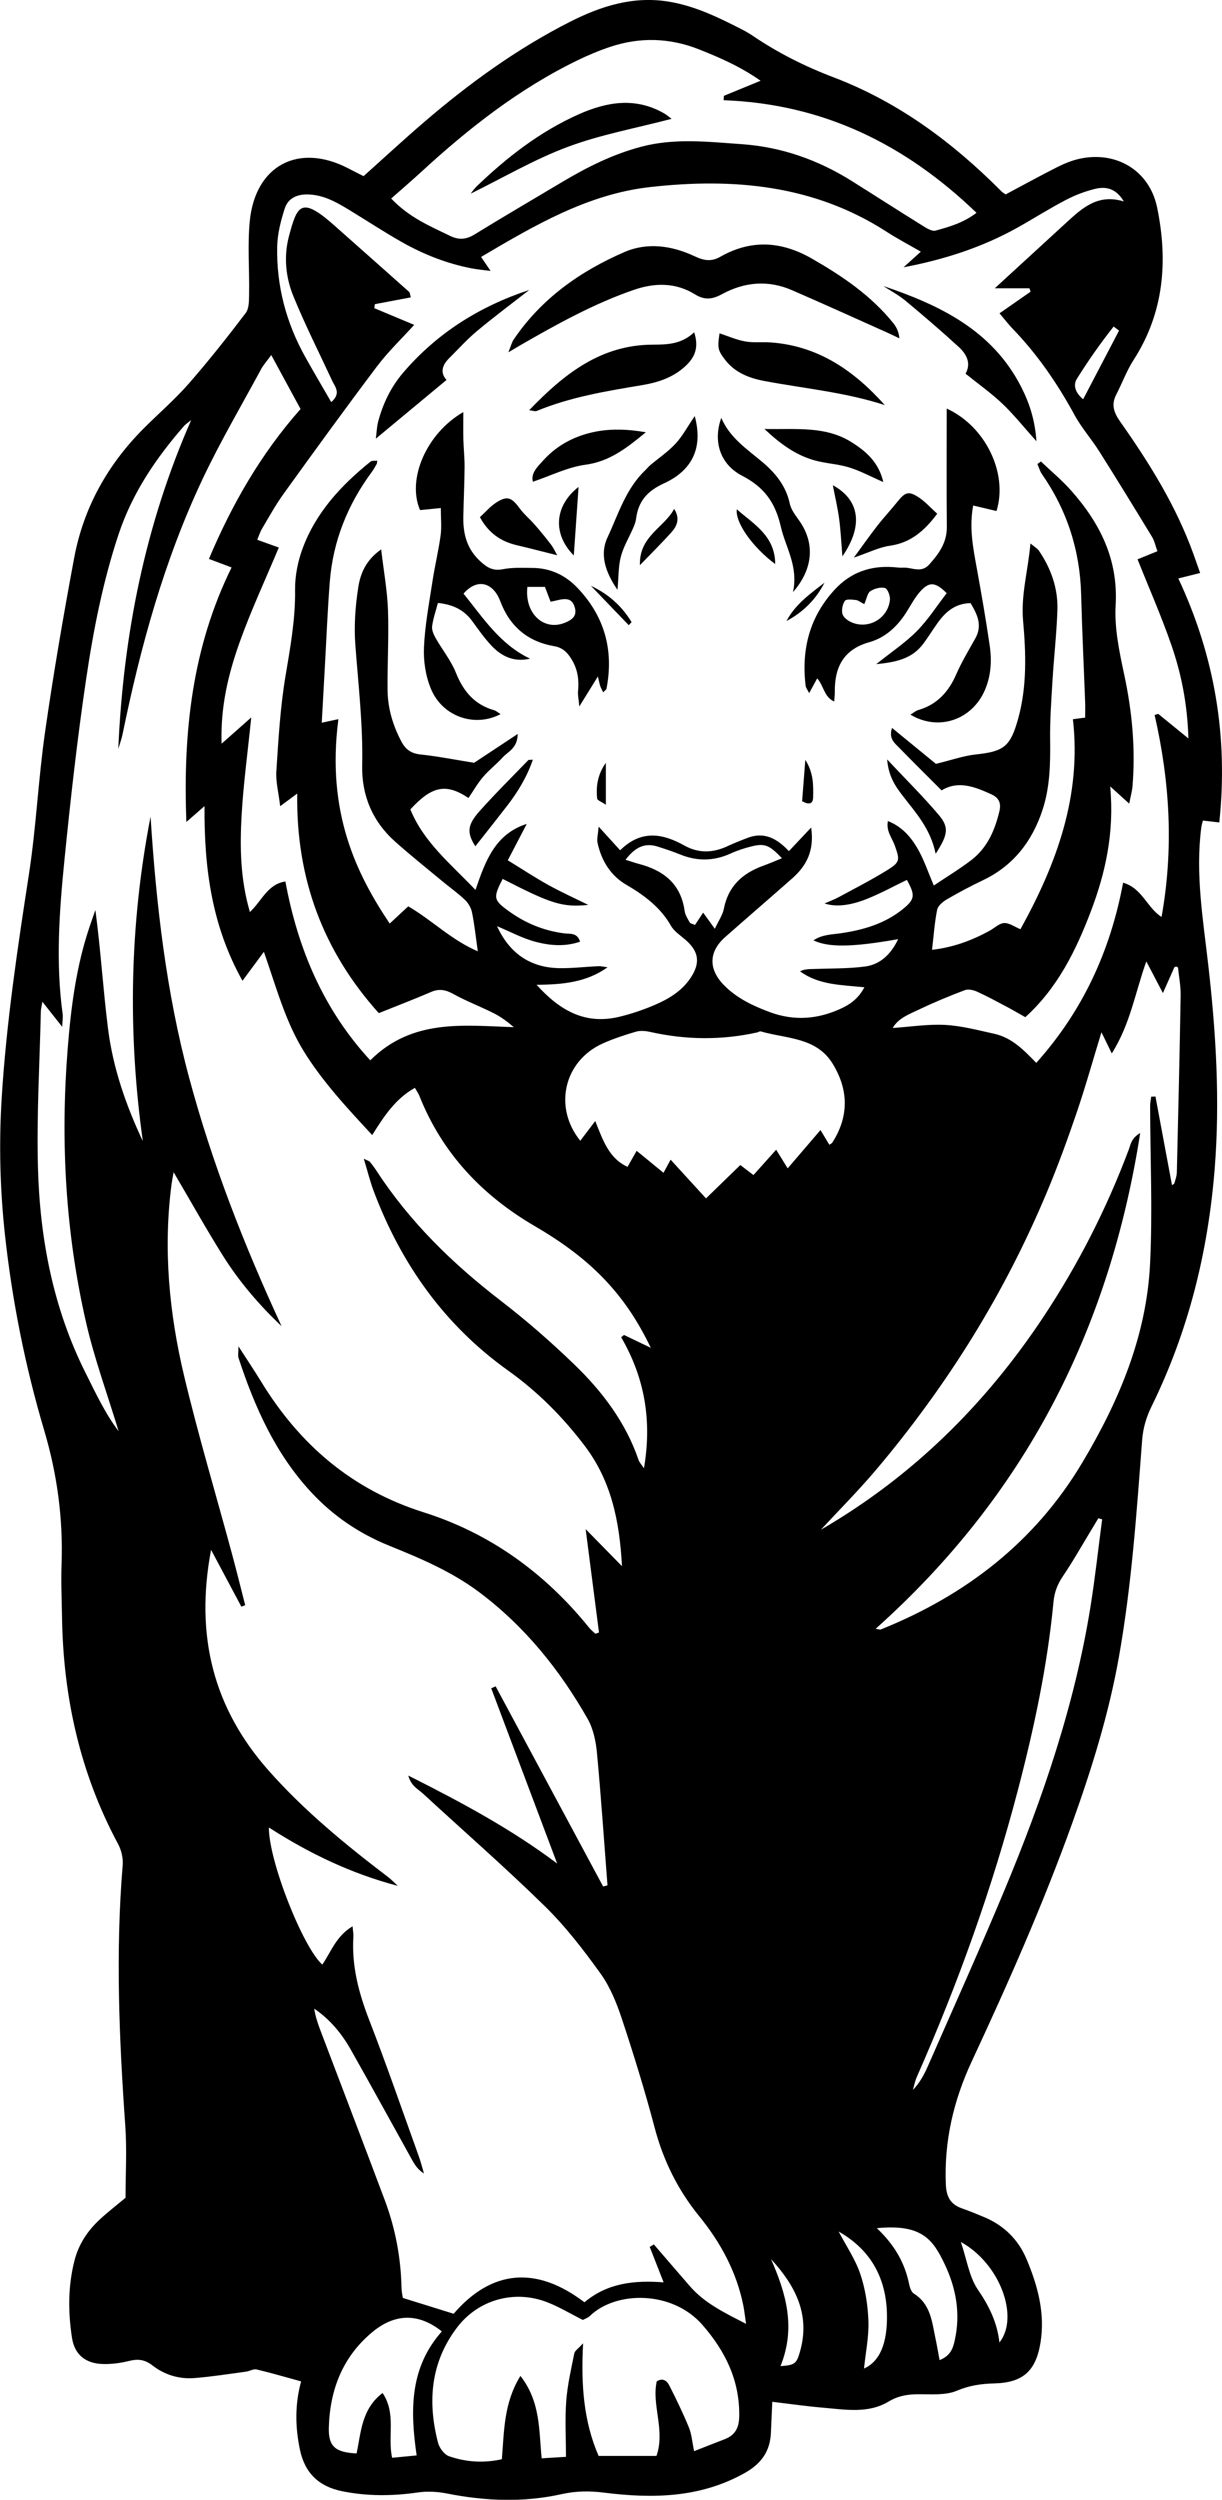 <?xml version="1.0" encoding="UTF-8"?>
<svg id="Capa_2" data-name="Capa 2" xmlns="http://www.w3.org/2000/svg" viewBox="0 0 320.66 655.75">
  <defs>
    <style>
      .cls-1 {
        fill: #000;
        stroke-width: 0px;
      }
    </style>
  </defs>
  <g id="Capa_1-2" data-name="Capa 1">
    <path class="cls-1" d="M95.4,46.21c5.39-4.82,10.63-9.68,16.06-14.33,11.77-10.09,24.28-19.15,38.15-26.18,8.09-4.1,16.56-6.8,25.88-5.27,6.87,1.13,12.99,4.12,19.08,7.23,1.01.52,2.01,1.08,2.95,1.72,6.63,4.5,13.71,8.05,21.21,10.9,17.04,6.48,31.32,17.11,44.08,29.94.23.23.52.39,1.06.79,4.43-2.36,8.96-4.85,13.57-7.18,1.87-.94,3.88-1.76,5.92-2.2,9.54-2.05,18.27,3.05,20.28,12.82,2.87,13.93,1.84,27.53-6.17,39.96-1.83,2.83-3,6.09-4.56,9.1-1.4,2.69-.59,4.79,1.07,7.15,7.62,10.8,14.58,21.99,19.12,34.5.59,1.63,1.16,3.28,1.82,5.15-2.02.5-3.54.88-5.72,1.43,9.56,20.4,13.11,41.57,10.75,64.01-1.6-.19-2.83-.33-4.3-.5-.14.57-.34,1.16-.42,1.77-1.6,12.25.49,24.32,1.86,36.43,2.01,17.67,3.06,35.34,1.65,53.14-1.73,21.84-6.91,42.69-16.58,62.38-1.39,2.83-2.22,5.67-2.46,8.83-1.44,19-2.75,38.02-6.08,56.81-2.65,14.96-7.15,29.41-12.27,43.67-7.65,21.31-16.82,41.99-26.37,62.5-4.75,10.19-7.25,20.84-6.79,32.18.13,3.21,1.14,5.26,4.17,6.33,1.99.7,3.95,1.5,5.9,2.32,5.19,2.19,8.94,5.85,11.13,11.06,2.94,7,4.88,14.2,3.64,21.86-1.21,7.48-4.64,10.52-12.15,10.7-3.42.08-6.52.54-9.8,1.92-2.97,1.25-6.69.9-10.08.92-2.82.01-5.28.39-7.83,1.92-5.36,3.22-11.37,2.1-17.18,1.61-4.33-.37-8.64-.99-13.34-1.55-.13,3.02-.25,5.59-.36,8.16-.21,4.82-2.52,8.06-6.78,10.47-11.71,6.61-24.26,6.8-37.03,5.2-3.78-.48-7.35-.44-11.09.39-9.99,2.23-20.02,1.84-30.04-.15-2.49-.49-5.18-.66-7.68-.29-6.68.97-13.27,1.02-19.9-.32-6.12-1.24-9.77-4.77-11.06-10.86-1.27-5.99-1.34-11.95.3-17.95-3.96-1.08-7.78-2.21-11.66-3.13-.84-.2-1.86.45-2.81.58-4.51.6-9.01,1.32-13.54,1.68-4.02.32-7.87-.88-10.99-3.31-2.09-1.63-3.89-1.75-6.25-1.16-2.18.54-4.5.84-6.74.78-4.58-.12-7.46-2.45-8.14-6.91-1.04-6.8-1.05-13.64.7-20.37,1.1-4.21,3.45-7.73,6.61-10.65,2.14-1.98,4.46-3.77,6.75-5.68,0-6.23.38-12.6-.07-18.91-1.61-22.77-2.57-45.53-.68-68.33.15-1.81-.33-3.92-1.19-5.53-10.02-18.63-14.42-38.62-14.73-59.63-.07-4.56-.29-9.13-.12-13.68.43-11.99-1.12-23.64-4.54-35.17-4.96-16.72-8.38-33.8-10.29-51.15-1.32-12.01-1.62-24.04-.88-36.1,1.22-19.69,4.13-39.16,7.14-58.63,1.91-12.38,2.46-24.97,4.24-37.37,2.19-15.29,4.81-30.54,7.65-45.73,2.46-13.15,8.77-24.42,18.22-33.9,3.91-3.92,8.14-7.55,11.78-11.7,5.24-5.99,10.19-12.25,15-18.59.92-1.21.86-3.31.89-5.01.11-6.34-.43-12.73.17-19.02,1.42-14.75,12.86-20.71,25.92-13.88,1.28.67,2.58,1.32,3.99,2.03ZM50.24,110.14c-.68.56-1.45,1.04-2.02,1.69-7.33,8.4-13.48,17.5-17.06,28.21-4.14,12.4-6.64,25.19-8.55,38.05-2.34,15.78-4.11,31.65-5.7,47.52-1.35,13.45-2.33,26.95-.46,40.46.1.73-.05,1.5-.13,3.29-1.99-2.52-3.39-4.29-5.2-6.58-.22,1.34-.39,1.93-.4,2.53-.31,13.67-1.13,27.36-.76,41.01.51,18.7,4,36.89,12.49,53.82,2.64,5.26,5.12,10.63,8.68,15.31-2.89-9.53-6.32-18.86-8.53-28.47-5.43-23.66-6.76-47.67-4.84-71.87.85-10.73,2.2-21.38,5.63-31.65.53-1.58,1.09-3.16,1.64-4.74,1.41,10.55,2.02,20.86,3.31,31.08,1.3,10.31,4.68,20.1,9.14,29.55-4-28.56-3.45-56.9,2.03-85.14,1.48,23.15,4.1,46.07,10.12,68.5,6.03,22.46,14.46,44.02,24.26,65.18-5.96-5.63-11.19-11.77-15.48-18.62-4.32-6.9-8.3-14.03-12.85-21.77-.28,1.61-.44,2.36-.54,3.12-2.23,17.03-.63,33.87,3.32,50.43,3.74,15.66,8.36,31.11,12.56,46.66,1.2,4.44,2.3,8.91,3.44,13.36-.33.14-.67.27-1,.41-2.49-4.67-4.98-9.34-7.95-14.92-4.29,22.68.69,41.65,15.13,57.94,9.32,10.52,20.16,19.41,31.32,27.9.91.69,1.69,1.54,2.53,2.31-12.2-3.22-23.24-8.5-33.81-15.31-.07,8.68,8.86,31.33,14.01,35.97,2.32-3.36,3.65-7.52,7.95-10.05.1,1.26.26,2.01.21,2.75-.47,7.64,1.4,14.76,4.16,21.85,4.59,11.83,8.72,23.83,13.02,35.77.53,1.46.9,2.98,1.34,4.47-1.53-.95-2.33-2.16-3.04-3.42-5.38-9.67-10.68-19.38-16.13-29.01-2.39-4.23-5.43-7.96-9.62-10.8.29,1.96.89,3.76,1.56,5.54,5.65,14.91,11.36,29.79,16.96,44.72,2.76,7.37,4.21,15.03,4.38,22.92.02,1.1.28,2.19.35,2.7,4.55,1.42,8.66,2.7,13.33,4.15,9.89-11.48,21.6-12.69,34.32-3.01,6.01-5.04,13-5.82,20.78-5.23-1.4-3.57-2.53-6.43-3.65-9.3.36-.22.73-.43,1.09-.65,3.15,3.66,6.29,7.32,9.46,10.97,3.87,4.45,8.98,6.91,14.73,9.86-.33-2.24-.46-3.51-.71-4.76-1.77-8.83-5.93-16.52-11.55-23.43-5.65-6.94-9.47-14.67-11.75-23.35-2.53-9.59-5.47-19.09-8.59-28.51-1.37-4.13-3.08-8.35-5.59-11.84-4.45-6.19-9.17-12.33-14.6-17.65-10.34-10.14-21.27-19.67-31.92-29.49-1.32-1.22-3.2-2.04-3.92-4.79,13.91,6.99,26.97,14,39.06,23.07-5.77-15.32-11.53-30.64-17.3-45.97.39-.17.77-.34,1.16-.51,9.4,17.5,18.81,35.01,28.21,52.51.38-.1.76-.2,1.14-.3-.9-11.61-1.68-23.22-2.77-34.81-.28-3.01-.96-6.25-2.42-8.83-7.3-12.85-16.42-24.19-28.34-33.17-7.26-5.47-15.47-8.94-23.77-12.3-7.82-3.16-14.62-7.76-20.38-13.94-9.44-10.13-14.89-22.39-19.14-35.31-.2-.59-.02-1.31-.02-3.05,2.39,3.71,4.19,6.39,5.88,9.15,10.12,16.59,23.83,28.43,42.71,34.4,17.49,5.52,31.9,15.98,43.45,30.29.47.58,1.08,1.05,1.62,1.57.32-.11.64-.22.95-.33-1.13-8.71-2.25-17.43-3.5-27.12,3.31,3.38,6.07,6.19,9.53,9.72-.63-12.06-2.91-22.49-9.74-31.52-5.73-7.58-12.38-14.26-20.13-19.79-16.71-11.93-28.03-27.9-35.23-46.95-1-2.64-1.66-5.39-2.65-8.63,1.03.51,1.41.59,1.59.81.62.75,1.21,1.53,1.74,2.35,8.72,13.4,19.95,24.35,32.58,34.07,6.69,5.15,13.1,10.74,19.18,16.6,7.44,7.15,13.64,15.3,17.04,25.26.19.55.65,1.01,1.39,2.12,2.15-12.63.15-23.82-5.98-34.37.25-.2.49-.4.74-.6,2.02.97,4.04,1.93,7.04,3.37-3.32-6.89-6.89-12.22-11.29-17.03-5.55-6.08-12.12-10.79-19.2-14.92-13.77-8.04-24.23-19.07-30.2-34.05-.28-.71-.74-1.35-1.21-2.2-5.14,2.86-8.12,7.48-11.21,12.39-6.76-7.29-13.06-14.06-17.97-22.01-4.86-7.87-7.2-16.79-10.45-26.06-2.1,2.84-3.68,4.97-5.62,7.6-8.08-14.46-10.07-29.55-9.96-45.82-1.9,1.66-3.02,2.64-4.76,4.15-.92-23.72,1.58-45.89,11.86-66.76-2.28-.86-4.07-1.53-5.95-2.24,6.08-14.36,13.63-27.56,24.05-39.32-2.56-4.72-5-9.2-7.69-14.16-1.19,1.65-2.07,2.61-2.67,3.72-5.18,9.59-10.72,19.01-15.37,28.85-10.06,21.31-16.26,43.89-20.98,66.92-.27,1.3-.74,2.55-1.12,3.83,1.31-29.92,7.03-58.75,19.15-86.3ZM100.02,144.12c.67,5.73,1.61,10.83,1.79,15.96.25,6.99-.19,14-.11,21,.06,4.78,1.41,9.3,3.68,13.54,1.08,2.02,2.56,3.05,4.98,3.3,4.48.47,8.91,1.36,14.05,2.18,3.08-2.04,6.92-4.57,11.44-7.56-.05,3.73-2.5,4.58-3.9,6.11-1.64,1.8-3.61,3.31-5.19,5.16-1.45,1.7-2.57,3.68-3.83,5.53-5.84-3.91-9.57-3.2-15.25,2.99,3.49,8.58,10.57,14.28,17.09,21.12,2.63-7.71,5.19-14.67,13.45-17.32-1.59,3.05-3.17,6.09-4.97,9.55,3.83,2.35,7.21,4.58,10.74,6.53,3.38,1.87,6.92,3.46,10.38,5.17-6.82.69-9.78-.31-22.47-6.82-2.53,4.92-2.42,5.53,1.5,8.38,4.43,3.22,9.33,5.25,14.79,5.92,1.43.17,3.29-.25,4.02,2.17-4,1.37-7.9,1.01-11.56.06-3.52-.91-6.81-2.71-10.23-4.13,3.21,6.96,8.55,10.88,16.35,11.01,3.41.06,6.82-.37,10.23-.51.81-.03,1.62.18,2.43.28-5.49,3.92-11.63,4.55-18.63,4.59,6.26,6.96,12.94,10.49,21.66,8.41,3.15-.75,6.27-1.81,9.25-3.08,3.76-1.6,7.27-3.7,9.59-7.26,2.52-3.87,2.07-6.83-1.41-9.85-1.35-1.17-2.99-2.22-3.83-3.7-2.78-4.88-7.01-8-11.71-10.75-4.17-2.44-6.51-6.31-7.54-10.94-.24-1.08.12-2.3.27-4.32,2.25,2.47,3.82,4.19,5.65,6.21,5.53-5.46,11.15-4.43,16.87-1.24,3.7,2.07,7.45,1.95,11.24.19,1.76-.82,3.58-1.54,5.4-2.23,4.4-1.67,7.78.31,10.77,3.51,1.98-2.1,3.67-3.89,5.84-6.2.89,6.06-1.22,10.03-4.94,13.32-5.85,5.16-11.76,10.25-17.61,15.41-4.35,3.83-4.46,8.42-.31,12.64,3.39,3.44,7.64,5.44,12.11,7.09,6.32,2.32,12.46,1.84,18.5-.93,2.5-1.14,4.65-2.66,6.22-5.62-6.15-.64-11.97-.58-16.89-4.19,1.21-.61,2.35-.57,3.49-.61,4.52-.17,9.09-.06,13.56-.65,4.1-.54,6.85-3.3,8.7-7.18-11.91,2.11-18.19,2.24-22.23.32,2.26-1.52,4.68-1.51,7-1.84,6.05-.86,11.8-2.53,16.62-6.49,3.03-2.49,3.09-3.57.9-7.53-3.5,1.68-6.92,3.57-10.52,5-4.66,1.85-8.31,2.1-11.08,1.18,1.39-.61,2.59-1.05,3.7-1.65,4.28-2.32,8.63-4.54,12.76-7.1,3.4-2.11,3.3-2.67,1.98-6.41-.71-2.01-2.34-3.82-1.82-6.46,3.63,1.43,5.91,4.07,7.63,6.95,1.79,2.99,2.88,6.4,4.42,9.96,3.42-2.3,6.76-4.31,9.84-6.67,4.19-3.22,6.19-7.82,7.38-12.87.51-2.15-.23-3.51-2.08-4.36-4.34-1.99-8.72-3.73-13.1-1.05-3.9-3.91-7.59-7.55-11.2-11.26-1.16-1.19-2.73-2.34-1.81-5.13,4.29,3.51,8.25,6.76,11.52,9.43,4.02-.97,7.25-2.13,10.57-2.48,7.33-.78,8.99-2.11,11.01-9.38,2.35-8.49,2.05-17.16,1.29-25.73-.59-6.78,1.31-13.07,1.93-20.23,1.09.91,1.81,1.3,2.22,1.89,3.19,4.7,5.05,9.91,4.86,15.6-.21,6.17-.92,12.33-1.29,18.5-.31,5.18-.69,10.38-.62,15.56.08,6.23-.04,12.41-2,18.36-2.71,8.21-7.63,14.63-15.63,18.44-3.23,1.54-6.39,3.22-9.48,5.02-1.05.61-2.33,1.68-2.54,2.73-.68,3.39-.91,6.87-1.34,10.5,5.65-.65,10.49-2.48,15.09-4.99,1.28-.7,2.51-1.95,3.81-2.03,1.33-.08,2.73.97,4.3,1.62,9.55-17.26,16.05-35.04,13.77-55.09,1.14-.15,2.03-.27,3.21-.42,0-1.39.04-2.68,0-3.96-.35-9.44-.81-18.87-1.05-28.31-.3-11.56-3.67-22.08-10.27-31.58-.55-.79-.81-1.77-1.21-2.67.31-.22.62-.45.93-.67,2.67,2.55,5.53,4.92,7.96,7.67,7.56,8.55,12.34,18.03,11.64,30.05-.35,6.05,1,12.31,2.28,18.33,2.06,9.64,2.95,19.3,2.15,29.12-.11,1.32-.49,2.61-.87,4.58-1.8-1.63-2.92-2.65-4.99-4.52,1.13,12.13-1.24,22.73-5.12,32.9-3.88,10.16-8.66,19.94-17.15,27.64-1.79-1-3.3-1.9-4.86-2.72-2.59-1.37-5.16-2.77-7.82-3.98-.95-.43-2.3-.73-3.2-.39-4.09,1.55-8.14,3.23-12.09,5.12-2.5,1.2-5.3,2.17-6.84,4.81,4.72-.32,9.28-1.05,13.78-.81,4.33.24,8.63,1.39,12.9,2.33,4.59,1.01,7.78,4.3,11,7.63,12.28-13.71,19.47-29.47,22.79-47.27,5.06,1.48,6.23,6.53,10.09,8.99,3.23-18.03,2.17-35.53-1.82-52.97.31-.1.62-.2.94-.31,2.4,1.96,4.8,3.91,7.93,6.46-.28-9.08-1.85-16.88-4.43-24.38-2.63-7.64-5.91-15.06-8.92-22.62,1.68-.69,3.3-1.35,5.21-2.12-.51-1.39-.75-2.68-1.39-3.73-4.56-7.5-9.14-14.98-13.82-22.39-2.08-3.3-4.72-6.27-6.57-9.68-4.47-8.2-9.69-15.81-16.18-22.54-1.2-1.24-2.25-2.63-3.47-4.07,2.99-2.08,5.57-3.88,8.16-5.68-.11-.3-.21-.59-.32-.89h-9.08c6.59-6.05,12.68-11.65,18.78-17.23,4.14-3.79,8.27-7.65,15.08-5.54-2.05-3.47-4.74-3.99-7.56-3.3-2.65.65-5.29,1.66-7.71,2.93-4.32,2.26-8.45,4.89-12.71,7.27-9.27,5.17-19.27,8.37-29.83,10.37,1.39-1.26,2.78-2.51,4.54-4.1-3.15-1.82-6.15-3.4-8.99-5.23-19.09-12.33-40.28-14.16-62.04-11.72-16.36,1.83-30.34,10.06-44.36,18.33.8,1.17,1.44,2.12,2.5,3.68-2.19-.29-3.63-.41-5.03-.69-6.45-1.26-12.51-3.63-18.2-6.85-4.53-2.56-8.89-5.42-13.33-8.13-3.48-2.13-6.95-4.24-11.22-4.4-2.93-.11-5.36.93-6.24,3.68-1.03,3.2-1.91,6.6-1.98,9.93-.23,10.29,2.33,19.99,7.35,29,2.19,3.92,4.48,7.79,6.83,11.87,2.66-2.34,1.01-3.97.23-5.64-3.42-7.36-7.09-14.63-10.16-22.13-2.06-5.03-2.57-10.57-1.14-15.86,2.05-7.61,3.03-10.25,10.74-3.71.37.32.74.64,1.1.96,6.57,5.82,13.14,11.64,19.69,17.48.19.17.18.57.41,1.42-3.16.6-6.3,1.19-9.43,1.78l-.13,1.06c3.47,1.45,6.95,2.9,10.46,4.37-3.32,3.66-6.85,7.02-9.75,10.87-8.32,11.03-16.43,22.22-24.51,33.43-2.09,2.89-3.82,6.05-5.65,9.13-.54.91-.86,1.95-1.28,2.95,2.12.76,3.91,1.4,5.66,2.03-3.55,8.49-7.33,16.57-10.31,24.94-2.94,8.27-5.02,16.83-4.7,26.52,2.8-2.48,4.92-4.36,7.78-6.89-.95,9.35-2.07,17.5-2.53,25.68-.47,8.35-.35,16.75,2.18,25.37,3.21-3.05,4.67-7.33,9.31-8.01,3.29,17.81,10.05,33.65,22.27,46.91,10.99-10.95,24.42-9.15,37.67-8.69-1.7-1.46-3.39-2.72-5.24-3.65-3.48-1.76-7.16-3.14-10.57-5.03-2.03-1.13-3.76-1.5-5.93-.55-4.43,1.91-8.95,3.63-13.69,5.54-14.55-16.18-21.75-35.26-21.4-57.6-1.71,1.26-2.8,2.07-4.48,3.31-.41-3.52-1.19-6.4-1-9.22.54-8.27,1.01-16.58,2.37-24.73,1.26-7.56,2.64-15.01,2.54-22.75-.05-3.64.71-7.49,1.98-10.92,3.49-9.43,10.12-16.58,17.84-22.78.37-.3,1.09-.16,1.74-.24-.07.53-.05.71-.12.83-.4.7-.78,1.42-1.26,2.07-6.35,8.57-10.21,18.12-11.06,28.77-.58,7.3-.87,14.62-1.28,21.93-.28,4.99-.55,9.97-.84,15.14,1.69-.36,2.96-.63,4.37-.93-3.22,24.58,4.83,40.74,13.46,53.62,1.63-1.51,3.23-3,4.87-4.52,6.31,3.69,11.36,8.87,18.25,11.8-.55-3.84-.88-7.04-1.52-10.19-.24-1.18-.96-2.45-1.83-3.28-1.88-1.79-4.02-3.3-6.02-4.96-4.13-3.43-8.32-6.77-12.32-10.34-5.95-5.29-8.82-12.15-8.65-19.99.23-10.62-1.01-21.12-1.8-31.67-.37-4.98,0-10.09.77-15.04.55-3.57,1.97-7.15,6.05-9.99ZM229.77,427.28c.78.1,1.14.26,1.39.16,22.25-8.96,40.38-22.89,52.81-43.71,9.63-16.12,16.87-33.2,17.81-52.15.69-13.8.05-27.67.02-41.51,0-.79.19-1.59.29-2.38.37-.02.74-.03,1.11-.05,1.45,7.77,2.9,15.54,4.34,23.27.17-.14.56-.3.63-.55.28-.93.62-1.88.64-2.83.37-15.46.74-30.92,1-46.39.04-2.41-.43-4.83-.69-7.25-.01-.12-.22-.26-.36-.31-.12-.04-.28.05-.58.11-.88,1.99-1.8,4.07-3.02,6.82-1.75-3.34-3.05-5.82-4.36-8.31-2.93,8.2-4.21,16.47-9.06,24.14-1.04-2.14-1.74-3.56-2.71-5.56-2.35,7.69-4.28,14.59-6.59,21.35-2.36,6.92-4.88,13.8-7.7,20.55-2.76,6.6-5.78,13.1-9.04,19.46-3.27,6.36-6.8,12.61-10.56,18.7-3.76,6.09-7.77,12.04-11.98,17.82-4.31,5.92-8.84,11.7-13.58,17.27-4.52,5.3-9.44,10.26-14.19,15.37,24.07-13.97,43.24-32.94,58.47-55.93,9.11-13.75,16.55-28.38,22.35-43.84.48-1.29.63-2.94,2.99-4.31-8.1,51.98-30.44,95.21-69.42,130.05ZM102.65,52.08c4.81,5.05,10.24,7.26,15.48,9.81,2.27,1.1,4.19.96,6.38-.38,7.62-4.69,15.35-9.19,23.03-13.78,6.59-3.93,13.4-7.33,20.88-9.28,8.71-2.27,17.5-1.24,26.24-.63,10.4.73,20.02,4.12,28.86,9.67,6.2,3.89,12.35,7.85,18.56,11.71,1.04.65,2.48,1.56,3.44,1.29,3.53-.98,7.15-1.97,10.72-4.66-18.76-18.06-40.34-28.59-66.35-29.54.02-.38.04-.76.06-1.15,3.02-1.24,6.04-2.48,9.63-3.96-5.38-3.76-10.69-6.06-16.11-8.21-7.74-3.07-15.53-3.29-23.38-.67-2.92.98-5.79,2.18-8.56,3.53-15.37,7.47-28.65,17.9-41.15,29.41-2.5,2.3-5.09,4.5-7.74,6.84ZM172.36,624.67c1.69-1.03,2.72.01,3.29,1.14,1.83,3.59,3.59,7.24,5.12,10.97.72,1.75.85,3.74,1.37,6.22,2.98-1.16,5.5-2.17,8.04-3.14,2.82-1.08,3.77-3.12,3.8-6.1.12-9.34-3.64-16.96-9.63-23.85-7.94-9.13-22.73-8.98-29.54-2.39-.55.53-1.36.78-1.87,1.06-3.3-1.66-6.24-3.44-9.39-4.66-8.58-3.32-18.08-.67-23.64,6.67-6.92,9.14-7.76,19.43-4.97,30.19.36,1.38,1.64,3.12,2.89,3.55,4.46,1.55,9.11,1.85,13.86.79.62-7.37.46-14.69,4.87-21.86,5.35,6.85,4.82,14.33,5.58,21.62,2.52-.15,4.56-.28,6.37-.39,0-5.3-.28-10.03.08-14.71.32-4.18,1.28-8.31,2.11-12.43.14-.69,1.03-1.22,2.31-2.65-.59,10.91.15,20.54,4.07,29.55h15.19c2.35-6.83-1.33-13.28.07-19.6ZM217.59,300.3c.29-.19.65-.31.81-.56,4.42-6.88,4.27-13.9.09-20.71-4.29-6.99-12.18-6.52-18.87-8.47-.26-.08-.61.2-.92.27-9.36,2.08-18.71,1.97-28.06-.12-1.21-.27-2.61-.41-3.77-.07-2.96.86-5.92,1.84-8.73,3.1-10.2,4.61-12.96,16.76-5.87,25.51,1.12-1.47,2.24-2.95,3.93-5.18,2.05,5.23,3.69,9.86,8.47,12.02.82-1.44,1.51-2.64,2.39-4.2,2.52,2.06,4.72,3.86,7.05,5.77.59-1.1,1.03-1.91,1.86-3.45,3.6,3.94,6.42,7.02,9.29,10.16,3.16-3.07,6.14-5.97,9-8.75,1.27.97,1.98,1.51,3.45,2.63,2.04-2.27,3.95-4.41,5.96-6.65.92,1.49,1.79,2.91,3.02,4.89,3.04-3.54,5.71-6.67,8.61-10.05.86,1.44,1.58,2.64,2.31,3.84ZM289.22,398.56c-.34-.09-.67-.19-1.01-.28-.63,1.06-1.26,2.11-1.9,3.16-2.44,4.03-4.76,8.14-7.39,12.03-1.42,2.1-2.23,4.17-2.47,6.7-1.59,16.72-5.08,33.1-9.32,49.31-6.76,25.85-15.76,50.92-26.55,75.35-.48,1.08-.7,2.28-1.04,3.43,1.81-1.88,2.96-4.02,3.93-6.23,6.78-15.48,13.74-30.89,20.24-46.5,9.96-23.92,18.31-48.36,22.44-74.05,1.22-7.61,2.05-15.29,3.06-22.93ZM115.93,611.58c-6.13-4.87-12.32-4.72-18.24.2-7.76,6.45-11.09,15.04-11.4,24.91-.16,5.03,1.6,6.63,7.28,6.91,1.18-5.5,1.24-11.59,6.82-15.86,3.67,5.47,1.25,11.42,2.51,17,2.2-.21,4.19-.41,6.43-.62-1.75-11.98-1.79-23.06,6.61-32.53ZM164.15,225.54c1.64.51,2.53.83,3.44,1.07,6.51,1.69,11.07,5.22,12.06,12.34.15,1.06.79,2.08,1.34,3.03.18.32.8.39,1.39.65.7-1.06,1.36-2.05,2.13-3.22.99,1.37,1.77,2.44,3.07,4.24,1.02-2.2,2.06-3.66,2.37-5.27,1.15-5.92,4.88-9.3,10.29-11.26,1.61-.58,3.18-1.27,4.95-1.98-3.29-3.46-4.48-3.96-7.94-3.12-1.88.46-3.75,1.07-5.51,1.87-4.39,2-8.75,2.08-13.21.28-1.95-.79-3.95-1.45-5.96-2.09-3.38-1.07-5.91.15-8.42,3.45ZM230.06,584.49c4.66,4.38,7.35,9.08,8.49,14.65.19.91.56,2.1,1.25,2.53,4.43,2.77,4.76,7.43,5.69,11.83.38,1.78.68,3.58,1.06,5.62,2.99-1.18,3.55-3.25,4-5.29,1.53-6.95.33-13.61-2.67-19.9-3.06-6.41-5.95-10.59-17.81-9.42ZM220.07,585.4c1.94,3.7,4.36,7.23,5.68,11.13,1.32,3.92,1.98,8.2,2.13,12.35.14,4.07-.72,8.17-1.16,12.45,4.16-1.85,6.18-6.67,6.02-14.28-.2-9.51-4.29-16.9-12.66-21.65ZM252.13,588.12c1.6,4.72,2.2,9.18,4.46,12.49,2.94,4.29,5.08,8.61,5.66,13.89,5.31-6.66.16-20.72-10.13-26.38ZM204.8,620.7c3.78-.27,4.22-.63,5.13-3.84,2.77-9.74-1.28-17.34-7.62-24.26,3.92,8.93,6.61,17.95,2.49,28.11ZM293.64,86.73c-.47-.36-.95-.71-1.42-1.07-3.46,4.39-6.69,8.98-9.65,13.73-1.06,1.71-.34,3.69,1.65,5.35,3.23-6.18,6.33-12.1,9.42-18.01Z"/>
    <path class="cls-1" d="M248.42,107.18c10.14,4.62,16.14,16.92,13.07,26.88-1.95-.46-3.92-.93-6.12-1.45-1.1,5.79-.02,11.17.97,16.59,1.22,6.71,2.39,13.44,3.37,20.19.57,3.89.35,7.8-1.22,11.53-3.35,7.91-12.16,10.99-19.59,6.55.79-.47,1.38-1.01,2.07-1.21,4.91-1.43,7.93-4.74,9.94-9.34,1.42-3.25,3.26-6.31,5-9.41,1.98-3.52.49-6.41-1.23-9.3-4.11.1-6.58,2.33-8.64,5.2-1.33,1.85-2.51,3.81-3.89,5.62-2.9,3.78-7.01,4.68-12.23,5.2,4.09-3.27,7.71-5.67,10.69-8.7,2.94-2.98,5.24-6.6,7.81-9.93-2.91-2.88-4.5-3.1-6.83-.57-1.41,1.53-2.43,3.44-3.54,5.24-2.39,3.89-5.58,6.96-9.96,8.2-6.87,1.94-9.14,6.69-9.03,13.23.01.64-.09,1.28-.16,2.33-2.71-1.24-2.71-4.11-4.46-6.08-.68,1.26-1.31,2.41-2.11,3.87-.42-.84-.86-1.37-.93-1.94-1.14-9.54,1.03-18.09,7.69-25.27,4.17-4.49,9.37-6.29,15.41-5.83.81.06,1.63.18,2.44.13,2.29-.16,4.72,1.57,6.87-.8,2.57-2.85,4.67-5.75,4.64-9.86-.09-10.22-.03-20.45-.03-31.08ZM226.78,158.48c-1.06-.55-1.59-1.02-2.17-1.08-.99-.1-2.54-.3-2.9.21-.63.9-.93,2.41-.64,3.47.25.89,1.42,1.75,2.38,2.17,4.46,1.94,9.57-1.01,10.07-5.89.11-1.04-.61-2.92-1.29-3.11-1.15-.31-2.78.14-3.84.83-.77.49-.94,1.9-1.6,3.4Z"/>
    <path class="cls-1" d="M115.67,133.27c-2.42.24-3.98.4-5.45.54-3.52-8.2,1.77-20.21,11.36-25.71,0,2.5-.05,4.82.01,7.13.06,2.44.34,4.88.32,7.31-.03,4.39-.26,8.78-.33,13.17-.07,4.38.96,8.29,4.37,11.46,1.8,1.67,3.36,2.67,5.99,2.15,2.52-.5,5.18-.35,7.78-.34,4.64.02,8.61,1.89,11.75,5.17,7.15,7.46,9.64,16.37,7.68,26.51-.05.25-.4.45-.87.96-.31-.66-.6-1.13-.77-1.64-.2-.6-.31-1.23-.62-2.53-1.63,2.62-2.94,4.74-4.88,7.88-.18-2.06-.42-3.04-.33-3.99.29-2.83-.05-5.5-1.47-8.01-1.09-1.91-2.39-3.41-4.74-3.81-7.01-1.2-11.69-5.16-14.22-11.86-1.78-4.71-5.88-6.2-9.62-1.94,5.11,6.33,9.58,13.33,17.47,17.07-4.34,1-7.63-.68-10.33-3.62-1.75-1.91-3.27-4.04-4.79-6.15-2.13-2.96-5.01-4.43-9.07-4.85-.55,2.09-1.25,4.07-1.52,6.1-.13.97.38,2.15.9,3.07,1.75,3.09,4.06,5.93,5.36,9.18,1.96,4.88,4.9,8.34,10.03,9.8.55.16,1.02.62,1.66,1.02-6.78,3.56-15.23.66-18.25-6.61-1.39-3.33-2-7.28-1.84-10.9.25-5.81,1.36-11.6,2.24-17.38.61-4.02,1.58-7.98,2.13-12,.3-2.2.05-4.47.05-7.18ZM138.39,153.96c-.79,7,4.35,11.65,9.82,9.41,1.65-.67,3.3-1.61,2.63-3.97-.59-2.1-1.78-2.63-4.49-1.96-.58.14-1.16.26-1.87.42-.53-1.41-.98-2.57-1.48-3.9h-4.61Z"/>
    <path class="cls-1" d="M133.4,92.42c.7-1.71.9-2.63,1.39-3.35,7.24-10.72,17.41-17.89,29.04-22.94,6.09-2.64,12.52-1.69,18.46,1.1,2.41,1.13,4.33,1.49,6.74.12,8.08-4.59,16.03-4.1,24.05.51,7.95,4.57,15.44,9.63,21.26,16.83.85,1.06,1.52,2.27,1.66,4.07-.94-.45-1.88-.92-2.83-1.35-8.45-3.78-16.87-7.61-25.35-11.29-6.23-2.7-12.41-2.18-18.31,1.02-2.48,1.35-4.52,1.71-7.18.06-5-3.1-10.46-3.07-15.98-1.17-10.51,3.62-20.16,8.98-29.74,14.49-.79.46-1.57.93-3.21,1.9Z"/>
    <path class="cls-1" d="M232.2,106.28c-10.38-3.39-21.1-4.35-31.61-6.33-4.05-.76-7.83-2.22-10.45-5.73-1.75-2.34-1.91-2.95-1.33-6.77,2.25.73,4.45,1.71,6.74,2.12,2.22.39,4.55.1,6.82.27,12.41.92,21.78,7.44,29.82,16.44Z"/>
    <path class="cls-1" d="M182.16,87.18c1.45,4.43-.18,7.07-2.82,9.32-3.07,2.63-6.81,3.85-10.67,4.5-9.47,1.58-18.93,3.12-27.87,6.82-.37.15-.91-.08-1.94-.21,9.17-9.54,18.8-17.16,32.46-17.2,3.77-.01,7.46-.08,10.84-3.24Z"/>
    <path class="cls-1" d="M231.72,75.01c14.9,5.02,28.63,11.62,36.22,26.44,2.15,4.21,3.63,8.59,4.03,14.3-3.35-3.73-5.92-6.97-8.88-9.79-2.93-2.79-6.27-5.15-9.72-7.93,1.55-2.79.22-5.17-1.82-7.04-4.53-4.15-9.2-8.15-13.92-12.08-1.81-1.5-3.93-2.62-5.9-3.91Z"/>
    <path class="cls-1" d="M138.86,76.08c-4.58,3.57-9.24,7.04-13.69,10.76-2.61,2.18-4.91,4.74-7.33,7.15-1.78,1.78-2.42,3.74-.67,5.68-6.17,5.13-12.12,10.06-18.55,15.4.23-1.72.26-3.11.6-4.41,1.25-4.78,3.37-9.16,6.6-12.93,8.86-10.35,20-17.35,33.03-21.66Z"/>
    <path class="cls-1" d="M189.27,109.61c2.26,5.29,6.78,8.22,10.87,11.67,3.32,2.81,6.13,6.22,7.1,10.82.34,1.64,1.55,3.14,2.55,4.58,4.01,5.75,3.71,12.42-1.7,18.65,1.45-6.85-1.95-11.73-3.18-17.1-1.47-6.39-4.3-10.38-10.18-13.43-5.89-3.05-7.65-9.17-5.45-15.2Z"/>
    <path class="cls-1" d="M182.31,109.17c2.16,8.04-.41,14.12-8.09,17.63-4.39,2-6.73,4.71-7.31,9.29-.1.79-.4,1.58-.72,2.32-1.09,2.52-2.56,4.94-3.26,7.56-.68,2.55-.58,5.3-.9,8.76-3.22-4.68-4.7-9.29-2.63-13.72,2.83-6.06,4.79-12.73,9.85-17.58.47-.45.87-.97,1.36-1.39,2.23-1.88,4.7-3.54,6.66-5.66,1.82-1.96,3.11-4.42,5.03-7.23Z"/>
    <path class="cls-1" d="M200.6,112.54c8.57.14,16.03-.8,22.8,3.43,3.92,2.45,7.18,5.31,8.39,10.49-3.26-1.42-6.02-2.93-8.97-3.84-2.92-.91-6.08-1.02-9.03-1.84-4.75-1.32-8.72-4.05-13.19-8.24Z"/>
    <path class="cls-1" d="M169.47,113.4c-4.77,3.89-9.3,7.63-15.83,8.51-4.67.63-9.11,2.88-13.8,4.46-.63-2.22,1.25-3.99,2.82-5.71,3.74-4.09,8.55-6.49,13.9-7.48,4.2-.77,8.53-.56,12.91.22Z"/>
    <path class="cls-1" d="M224.05,146.28c2.41-3.29,4.23-5.88,6.17-8.37,1.69-2.17,3.58-4.18,5.3-6.33,2.01-2.52,2.97-2.85,5.67-1.03,1.68,1.13,3.06,2.7,4.74,4.22-3.43,4.59-7.04,7.63-12.47,8.4-2.78.39-5.42,1.75-9.41,3.11Z"/>
    <path class="cls-1" d="M146.21,145.66c-3.82-.95-7.21-1.84-10.61-2.64-4.16-.98-7.38-3.15-9.67-7.35,1.44-1.32,2.7-2.82,4.27-3.83,2.89-1.86,4.04-1.38,6.15,1.5,1.14,1.56,2.68,2.82,3.96,4.29,1.49,1.71,2.94,3.47,4.31,5.28.66.87,1.11,1.9,1.59,2.75Z"/>
    <path class="cls-1" d="M139.83,199.28c-1.59,4.61-3.99,8.53-6.83,12.2-2.73,3.53-5.51,7.02-8.27,10.53-2.24-3.54-2.17-5.55,1.15-9.27,4.09-4.58,8.46-8.9,12.73-13.32.15-.15.53-.07,1.21-.14Z"/>
    <path class="cls-1" d="M245.52,223.97c-1.38-6.75-5.37-10.91-8.81-15.43-1.85-2.43-3.56-4.96-3.92-9.32,5.01,5.34,9.51,9.78,13.58,14.6,2.72,3.22,2.39,5.17-.85,10.15Z"/>
    <path class="cls-1" d="M150.57,145.71c-5.6-5.6-5.13-13,1.25-17.98-.42,6.09-.82,11.75-1.25,17.98Z"/>
    <path class="cls-1" d="M221.05,145.96c-.31-3.8-.45-6.84-.85-9.83-.38-2.83-1.04-5.63-1.66-8.84,7.09,3.88,8.05,10.62,2.5,18.67Z"/>
    <path class="cls-1" d="M193.34,133.61c4.45,3.9,10.05,6.94,10.08,14.36-5.73-4.25-10.53-10.77-10.08-14.36Z"/>
    <path class="cls-1" d="M176.9,133.5c1.63,2.52.75,4.52-.78,6.21-2.43,2.7-5.02,5.25-8.2,8.55-.26-7.6,6.41-9.88,8.98-14.77Z"/>
    <path class="cls-1" d="M158.98,211.11c-1.19-.81-2.23-1.16-2.28-1.61-.37-3.31.2-6.49,2.28-9.39v11Z"/>
    <path class="cls-1" d="M206.38,162.91c2.29-4.37,6.21-7.14,9.97-10.06-2.24,4.41-5.61,7.73-9.97,10.06Z"/>
    <path class="cls-1" d="M164.99,164.01c-3.31-3.45-6.63-6.89-9.94-10.34,4.53,2.12,8.11,5.27,10.68,9.53-.25.27-.5.54-.74.8Z"/>
    <path class="cls-1" d="M210.48,210.17c.27-3.56.53-6.84.84-10.84,2.2,3.47,2.11,6.68,2.05,9.82-.03,1.86-1.22,1.99-2.89,1.02Z"/>
    <path class="cls-1" d="M123.48,50.83c.58-.72.96-1.32,1.46-1.81,8.01-7.7,16.69-14.48,26.91-19.03,7.41-3.3,14.91-4.56,22.43-.24.66.38,1.25.9,1.95,1.42-9.28,2.44-18.55,4.12-27.23,7.35-8.71,3.24-16.84,8.03-25.53,12.3Z"/>
  </g>
</svg>